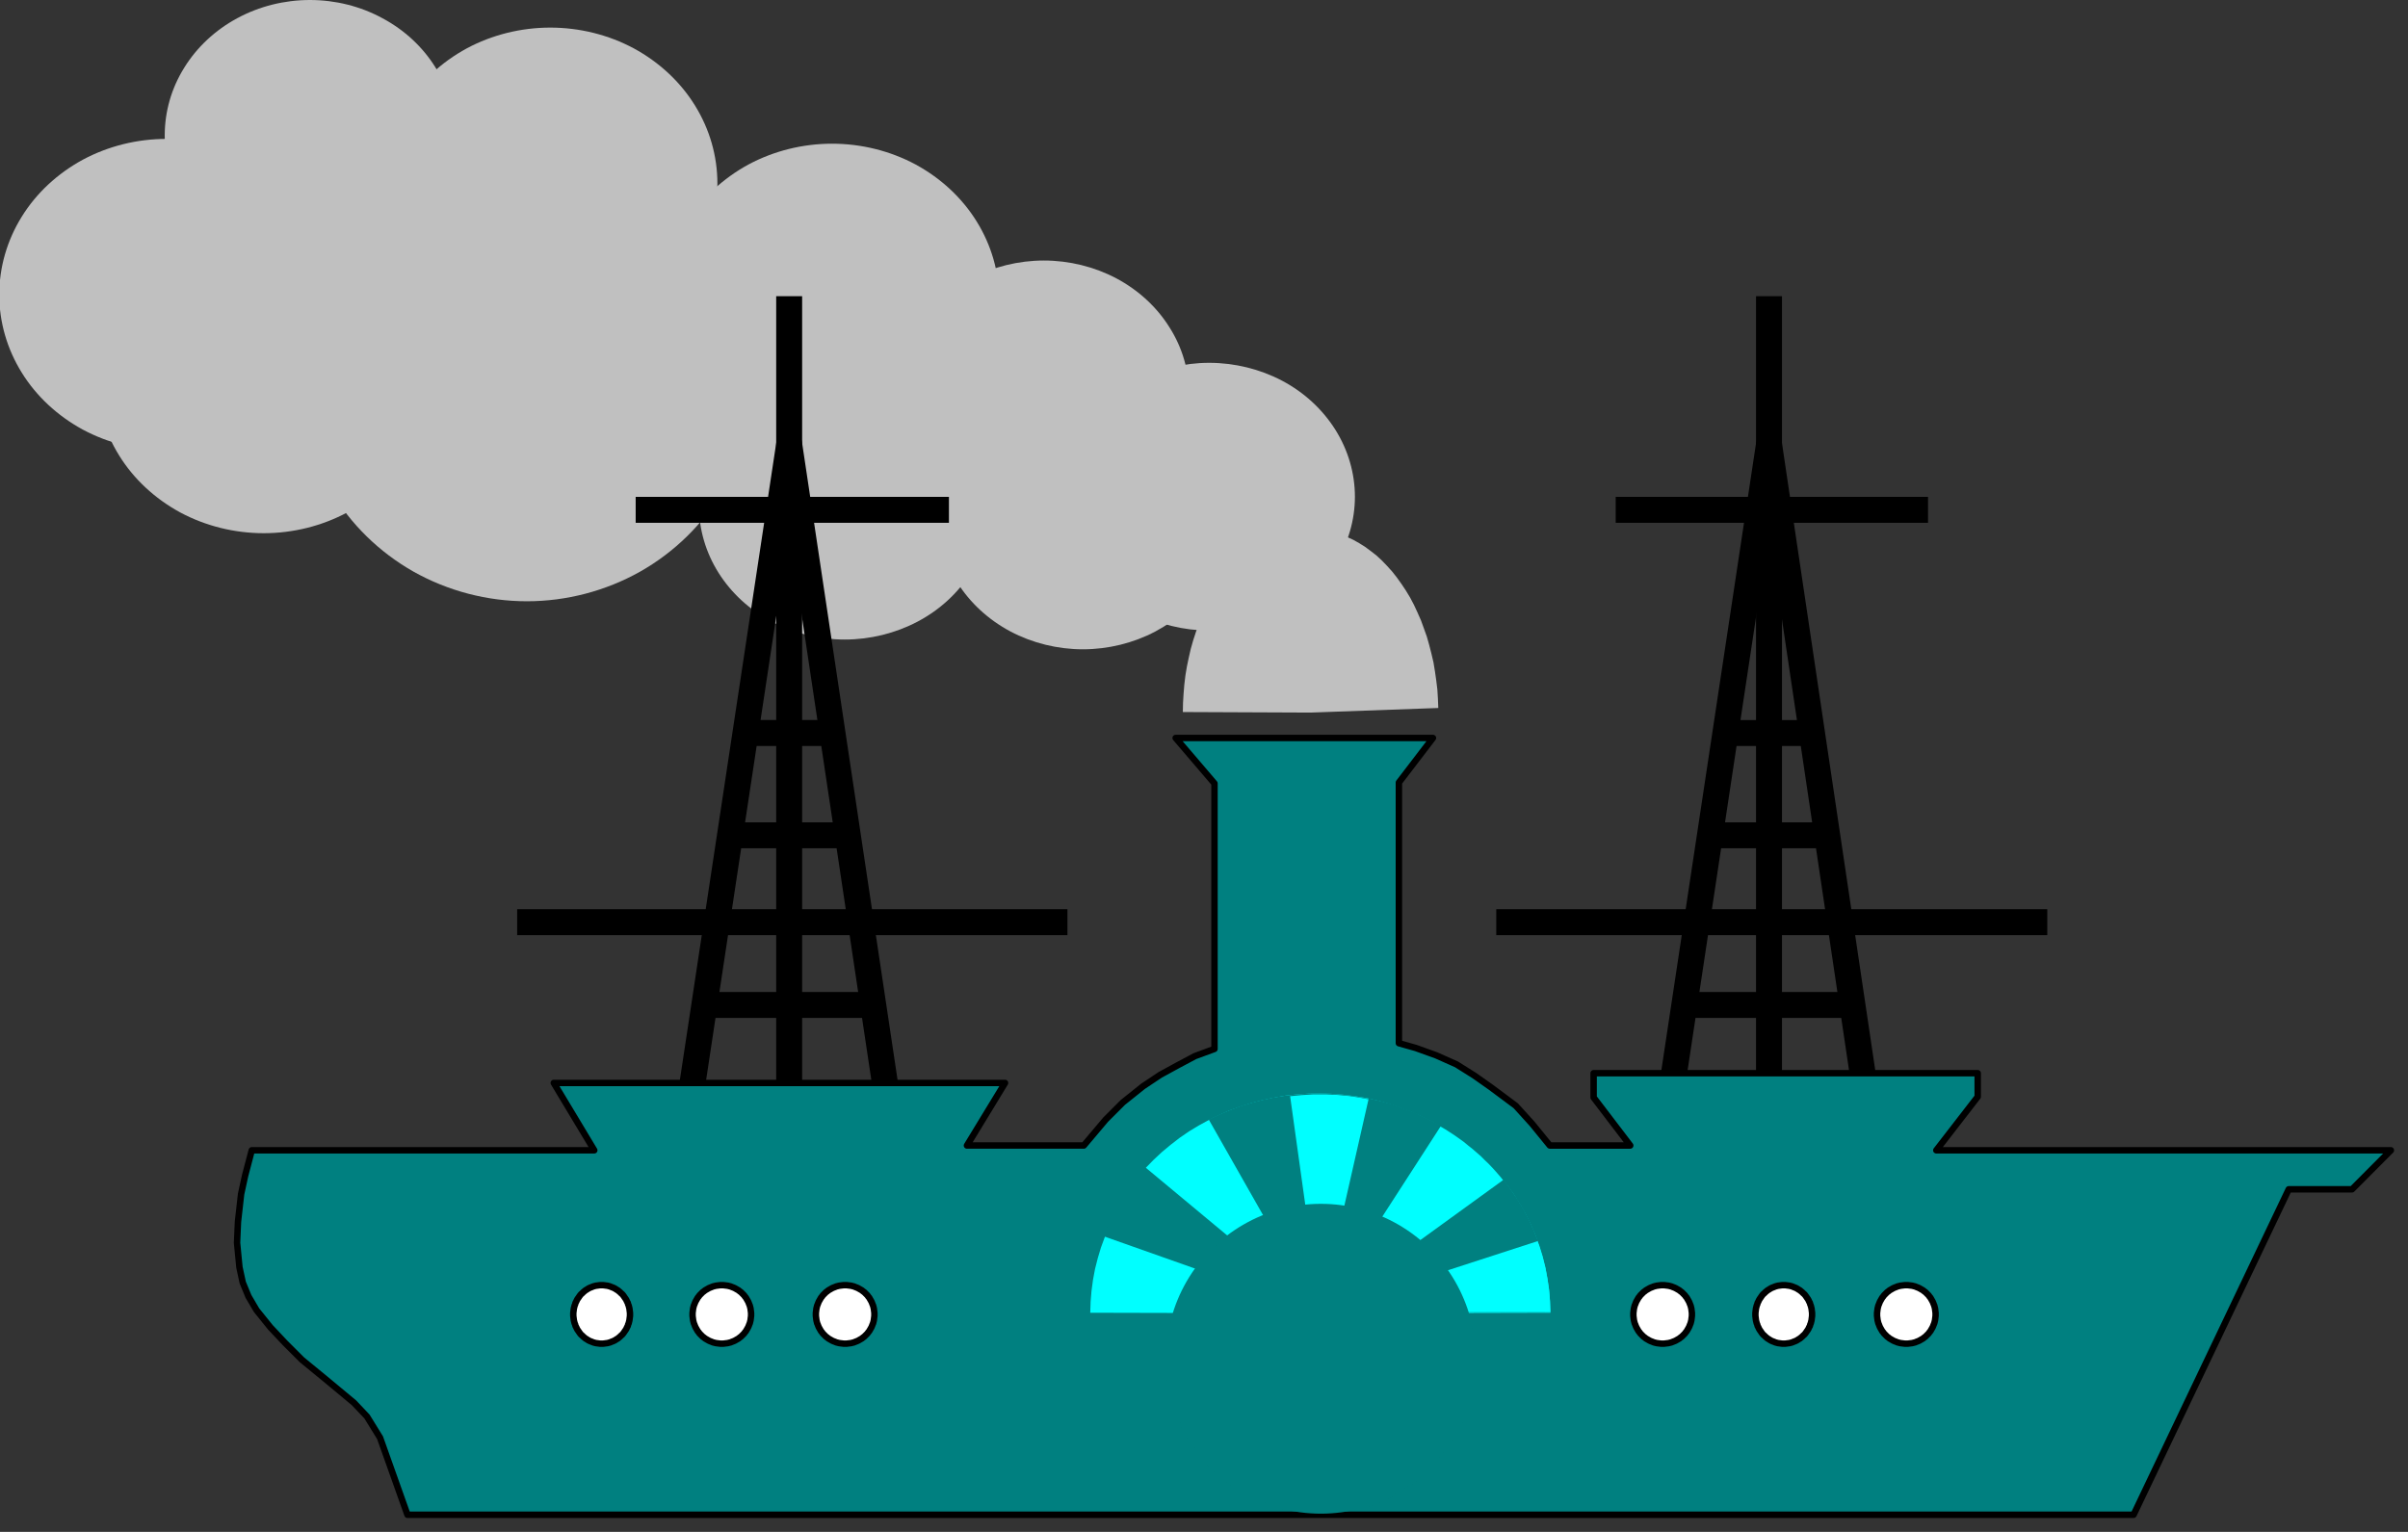 <?xml version="1.0" encoding="UTF-8" standalone="no"?>
<svg
   xmlns:ooo="http://xml.openoffice.org/svg/export"
   xmlns:dc="http://purl.org/dc/elements/1.1/"
   xmlns:cc="http://creativecommons.org/ns#"
   xmlns:rdf="http://www.w3.org/1999/02/22-rdf-syntax-ns#"
   xmlns:svg="http://www.w3.org/2000/svg"
   xmlns="http://www.w3.org/2000/svg"
   xmlns:sodipodi="http://sodipodi.sourceforge.net/DTD/sodipodi-0.dtd"
   xmlns:inkscape="http://www.inkscape.org/namespaces/inkscape"
   version="1.2"
   width="130.84mm"
   height="83.26mm"
   viewBox="0 0 13084 8326"
   preserveAspectRatio="xMidYMid"
   xml:space="preserve"
   id="svg273"
   sodipodi:docname="steambt.svg"
   style="fill-rule:evenodd;stroke-width:28.222;stroke-linejoin:round"
   inkscape:version="0.92.5 (2060ec1f9f, 2020-04-08)"><rect x="0" y="0" width="13084" height="8326" fill="#333333" stroke="none"/><sodipodi:namedview
   pagecolor="#ffffff"
   bordercolor="#666666"
   borderopacity="1"
   objecttolerance="10"
   gridtolerance="10"
   guidetolerance="10"
   inkscape:pageopacity="0"
   inkscape:pageshadow="2"
   inkscape:window-width="664"
   inkscape:window-height="487"
   id="namedview275"
   showgrid="false"
   inkscape:zoom="0.2102413"
   inkscape:cx="247.25669"
   inkscape:cy="157.34173"
   inkscape:window-x="0"
   inkscape:window-y="0"
   inkscape:window-maximized="0"
   inkscape:current-layer="svg273" />
 <defs
   class="ClipPathGroup"
   id="defs8">
  <clipPath
   id="presentation_clip_path"
   clipPathUnits="userSpaceOnUse">
   <rect
   x="0"
   y="0"
   width="21000"
   height="29700"
   id="rect2" />
  </clipPath>
  <clipPath
   id="presentation_clip_path_shrink"
   clipPathUnits="userSpaceOnUse">
   <rect
   x="21"
   y="29"
   width="20958"
   height="29641"
   id="rect5" />
  </clipPath>
 </defs>
 <defs
   class="TextShapeIndex"
   id="defs12">
  <g
   ooo:slide="id1"
   ooo:id-list="id3"
   id="g10" />
 </defs>
 <defs
   class="EmbeddedBulletChars"
   id="defs44">
  <g
   id="bullet-char-template-57356"
   transform="matrix(4.8828125e-4,0,0,-4.8828125e-4,0,0)">
   <path
   d="M 580,1141 1163,571 580,0 -4,571 Z"
   id="path14"
   inkscape:connector-curvature="0" />
  </g>
  <g
   id="bullet-char-template-57354"
   transform="matrix(4.8828125e-4,0,0,-4.8828125e-4,0,0)">
   <path
   d="M 8,1128 H 1137 V 0 H 8 Z"
   id="path17"
   inkscape:connector-curvature="0" />
  </g>
  <g
   id="bullet-char-template-10146"
   transform="matrix(4.8828125e-4,0,0,-4.8828125e-4,0,0)">
   <path
   d="M 174,0 602,739 174,1481 1456,739 Z M 1358,739 309,1346 659,739 Z"
   id="path20"
   inkscape:connector-curvature="0" />
  </g>
  <g
   id="bullet-char-template-10132"
   transform="matrix(4.8828125e-4,0,0,-4.8828125e-4,0,0)">
   <path
   d="M 2015,739 1276,0 H 717 l 543,543 H 174 v 393 h 1086 l -543,545 h 557 z"
   id="path23"
   inkscape:connector-curvature="0" />
  </g>
  <g
   id="bullet-char-template-10007"
   transform="matrix(4.8828125e-4,0,0,-4.8828125e-4,0,0)">
   <path
   d="m 0,-2 c -7,16 -16,29 -25,39 l 381,530 c -94,256 -141,385 -141,387 0,25 13,38 40,38 9,0 21,-2 34,-5 21,4 42,12 65,25 l 27,-13 111,-251 280,301 64,-25 24,25 c 21,-10 41,-24 62,-43 C 886,937 835,863 770,784 769,783 710,716 594,584 L 774,223 c 0,-27 -21,-55 -63,-84 l 16,-20 C 717,90 699,76 672,76 641,76 570,178 457,381 L 164,-76 c -22,-34 -53,-51 -92,-51 -42,0 -63,17 -64,51 -7,9 -10,24 -10,44 0,9 1,19 2,30 z"
   id="path26"
   inkscape:connector-curvature="0" />
  </g>
  <g
   id="bullet-char-template-10004"
   transform="matrix(4.8828125e-4,0,0,-4.8828125e-4,0,0)">
   <path
   d="M 285,-33 C 182,-33 111,30 74,156 52,228 41,333 41,471 c 0,78 14,145 41,201 34,71 87,106 158,106 53,0 88,-31 106,-94 l 23,-176 c 8,-64 28,-97 59,-98 l 735,706 c 11,11 33,17 66,17 42,0 63,-15 63,-46 V 965 c 0,-36 -10,-64 -30,-84 L 442,47 C 390,-6 338,-33 285,-33 Z"
   id="path29"
   inkscape:connector-curvature="0" />
  </g>
  <g
   id="bullet-char-template-9679"
   transform="matrix(4.8828125e-4,0,0,-4.8828125e-4,0,0)">
   <path
   d="M 813,0 C 632,0 489,54 383,161 276,268 223,411 223,592 c 0,181 53,324 160,431 106,107 249,161 430,161 179,0 323,-54 432,-161 108,-107 162,-251 162,-431 0,-180 -54,-324 -162,-431 C 1136,54 992,0 813,0 Z"
   id="path32"
   inkscape:connector-curvature="0" />
  </g>
  <g
   id="bullet-char-template-8226"
   transform="matrix(4.8828125e-4,0,0,-4.8828125e-4,0,0)">
   <path
   d="m 346,457 c -73,0 -137,26 -191,78 -54,51 -81,114 -81,188 0,73 27,136 81,188 54,52 118,78 191,78 73,0 134,-26 185,-79 51,-51 77,-114 77,-187 0,-75 -25,-137 -76,-188 -50,-52 -112,-78 -186,-78 z"
   id="path35"
   inkscape:connector-curvature="0" />
  </g>
  <g
   id="bullet-char-template-8211"
   transform="matrix(4.8828125e-4,0,0,-4.8828125e-4,0,0)">
   <path
   d="M -4,459 H 1135 V 606 H -4 Z"
   id="path38"
   inkscape:connector-curvature="0" />
  </g>
  <g
   id="bullet-char-template-61548"
   transform="matrix(4.8828125e-4,0,0,-4.8828125e-4,0,0)">
   <path
   d="m 173,740 c 0,163 58,303 173,419 116,115 255,173 419,173 163,0 302,-58 418,-173 116,-116 174,-256 174,-419 0,-163 -58,-303 -174,-418 C 1067,206 928,148 765,148 601,148 462,206 346,322 231,437 173,577 173,740 Z"
   id="path41"
   inkscape:connector-curvature="0" />
  </g>
 </defs>
 <g
   id="g49"
   transform="translate(-3958,-10687)">
  <g
   id="id2"
   class="Master_Slide">
   <g
   id="bg-id2"
   class="Background" />
   <g
   id="bo-id2"
   class="BackgroundObjects" />
  </g>
 </g>
 <g
   class="SlideGroup"
   id="g271"
   transform="translate(-3958,-10687)">
  <g
   id="g269">
   <g
   id="container-id1">
    <g
   id="id1"
   class="Slide"
   clip-path="url(#presentation_clip_path)">
     <g
   class="Page"
   id="g265">
      <g
   class="Graphic"
   id="g263">
       <g
   id="id3">
        <rect
   class="BoundingBox"
   x="3958"
   y="10687"
   width="13084"
   height="8326"
   id="rect51"
   style="fill:none;stroke:none" />
        <defs
   id="defs56">
         <clipPath
   id="clip_path_1"
   clipPathUnits="userSpaceOnUse">
          <path
   d="m 3958,10687 h 13083 v 8325 H 3958 Z"
   id="path53"
   inkscape:connector-curvature="0" />
         </clipPath>
        </defs>
        <g
   clip-path="url(#clip_path_1)"
   id="g80">
         <path
   d="m 6431,11424 c 0,129 -36,256 -106,368 -69,112 -169,205 -288,269 -120,65 -257,99 -395,99 -138,0 -275,-34 -394,-99 -120,-64 -220,-157 -289,-269 -70,-112 -106,-239 -106,-368 0,-130 36,-257 106,-369 69,-112 169,-205 288,-269 120,-65 257,-99 395,-99 138,0 275,34 394,99 120,64 220,157 289,269 70,112 106,239 106,369 z"
   id="path58"
   inkscape:connector-curvature="0"
   style="fill:#c0c0c0;stroke:none" />
         <path
   d="m 5770,12289 c 0,148 -42,294 -122,423 -79,128 -194,235 -332,310 -138,74 -295,113 -454,113 -159,0 -316,-39 -454,-113 -138,-75 -253,-182 -332,-310 -80,-129 -122,-275 -122,-423 0,-149 42,-295 122,-424 79,-128 194,-235 332,-310 138,-74 295,-113 454,-113 159,0 316,39 454,113 138,75 253,182 332,310 80,129 122,275 122,424 z"
   id="path60"
   inkscape:connector-curvature="0"
   style="fill:#c0c0c0;stroke:none" />
         <path
   d="m 6299,12739 c 0,148 -42,294 -122,423 -79,128 -194,235 -332,310 -138,74 -295,113 -454,113 -159,0 -316,-39 -454,-113 -138,-75 -253,-182 -332,-310 -80,-129 -122,-275 -122,-423 0,-149 42,-295 122,-424 79,-128 194,-235 332,-310 138,-74 295,-113 454,-113 159,0 316,39 454,113 138,75 253,182 332,310 80,129 122,275 122,424 z"
   id="path62"
   inkscape:connector-curvature="0"
   style="fill:#c0c0c0;stroke:none" />
         <path
   d="m 7856,11684 c 0,148 -42,294 -122,423 -79,128 -194,235 -332,310 -138,74 -295,113 -454,113 -159,0 -316,-39 -454,-113 -138,-75 -253,-182 -332,-310 -80,-129 -122,-275 -122,-423 0,-149 42,-295 122,-424 79,-128 194,-235 332,-310 138,-74 295,-113 454,-113 159,0 316,39 454,113 138,75 253,182 332,310 80,129 122,275 122,424 z"
   id="path64"
   inkscape:connector-curvature="0"
   style="fill:#c0c0c0;stroke:none" />
         <path
   d="m 9387,12315 c 0,148 -42,294 -122,423 -79,128 -194,235 -332,310 -138,74 -295,113 -454,113 -159,0 -316,-39 -454,-113 -138,-75 -253,-182 -332,-310 -80,-129 -122,-275 -122,-423 0,-149 42,-295 122,-424 79,-128 194,-235 332,-310 138,-74 295,-113 454,-113 159,0 316,39 454,113 138,75 253,182 332,310 80,129 122,275 122,424 z"
   id="path66"
   inkscape:connector-curvature="0"
   style="fill:#c0c0c0;stroke:none" />
         <path
   d="m 10419,12831 c 0,127 -36,253 -106,363 -69,111 -169,203 -288,267 -120,63 -257,97 -395,97 -138,0 -275,-34 -394,-97 -120,-64 -220,-156 -289,-267 -70,-110 -106,-236 -106,-363 0,-128 36,-254 106,-364 69,-111 169,-203 288,-267 120,-63 257,-97 395,-97 138,0 275,34 394,97 120,64 220,156 289,267 70,110 106,236 106,364 z"
   id="path68"
   inkscape:connector-curvature="0"
   style="fill:#c0c0c0;stroke:none" />
         <path
   d="m 8051,12751 c 0,211 -57,419 -165,602 -108,183 -263,335 -450,441 -187,105 -400,161 -615,161 -216,0 -429,-56 -616,-161 -187,-106 -342,-258 -450,-441 -108,-183 -165,-391 -165,-602 0,-211 57,-419 165,-602 108,-183 263,-335 450,-441 187,-105 400,-161 615,-161 216,0 429,56 616,161 187,106 342,258 450,441 108,183 165,391 165,602 z"
   id="path70"
   inkscape:connector-curvature="0"
   style="fill:#c0c0c0;stroke:none" />
         <path
   d="m 9339,13438 c 0,127 -37,252 -106,362 -70,111 -169,202 -290,266 -120,63 -257,97 -395,97 -139,0 -276,-34 -396,-97 -121,-64 -220,-155 -290,-266 -69,-110 -106,-235 -106,-362 0,-128 37,-253 106,-363 70,-111 169,-202 290,-266 120,-63 257,-97 395,-97 139,0 276,34 396,97 121,64 220,155 290,266 69,110 106,235 106,363 z"
   id="path72"
   inkscape:connector-curvature="0"
   style="fill:#c0c0c0;stroke:none" />
         <path
   d="m 11320,13387 c 0,127 -37,253 -106,363 -70,111 -169,203 -290,267 -120,63 -257,97 -396,97 -138,0 -275,-34 -395,-97 -121,-64 -220,-156 -290,-267 -69,-110 -106,-236 -106,-363 0,-128 37,-254 106,-364 70,-111 169,-203 290,-267 120,-63 257,-97 395,-97 139,0 276,34 396,97 121,64 220,156 290,267 69,110 106,236 106,364 z"
   id="path74"
   inkscape:connector-curvature="0"
   style="fill:#c0c0c0;stroke:none" />
         <path
   d="m 10631,13489 c 0,127 -36,253 -106,363 -69,111 -169,203 -289,267 -119,63 -256,97 -394,97 -138,0 -275,-34 -394,-97 -120,-64 -220,-156 -289,-267 -70,-110 -106,-236 -106,-363 0,-128 36,-254 106,-364 69,-111 169,-203 288,-267 120,-63 257,-97 395,-97 138,0 275,34 394,97 120,64 220,156 289,267 70,110 106,236 106,364 z"
   id="path76"
   inkscape:connector-curvature="0"
   style="fill:#c0c0c0;stroke:none" />
         <path
   d="m 11079,14560 694,-25 -2,-50 -3,-50 -6,-49 -7,-49 -8,-49 -11,-47 -12,-47 -13,-46 -16,-45 -16,-44 -19,-43 -19,-41 -21,-40 -23,-38 -24,-36 -25,-35 -26,-33 -28,-31 -28,-29 -29,-27 -31,-24 -31,-23 -32,-20 -32,-18 -33,-15 -34,-13 -34,-11 -34,-8 -35,-6 -35,-3 -35,-1 -35,2 -34,4 -35,7 -34,9 -34,12 -33,14 -33,17 -32,19 -32,21 -31,23 -30,26 -29,28 -28,30 -27,31 -25,34 -25,36 -23,37 -22,39 -21,40 -19,42 -17,43 -16,44 -15,46 -13,46 -11,48 -10,48 -8,48 -6,50 -4,49 -3,50 -1,50 z"
   id="path78"
   inkscape:connector-curvature="0"
   style="fill:#c0c0c0;stroke:none" />
        </g>
        <defs
   id="defs85">
         <clipPath
   id="clip_path_2"
   clipPathUnits="userSpaceOnUse">
          <path
   d="m 10747,12297 h 5681 v 4522 h -5681 z"
   id="path82"
   inkscape:connector-curvature="0" />
         </clipPath>
        </defs>
        <g
   clip-path="url(#clip_path_2)"
   id="g89">
         <path
   d="M 13570,7810 V 21272"
   id="path87"
   inkscape:connector-curvature="0"
   style="fill:none;stroke:#000000;stroke-width:141;stroke-linecap:round;stroke-linejoin:miter" />
        </g>
        <g
   clip-path="url(#clip_path_1)"
   id="g93">
         <path
   d="m 13028,16692 542,-3591 538,3618"
   id="path91"
   inkscape:connector-curvature="0"
   style="fill:none;stroke:#000000;stroke-width:141;stroke-linecap:round;stroke-linejoin:round" />
        </g>
        <defs
   id="defs98">
         <clipPath
   id="clip_path_3"
   clipPathUnits="userSpaceOnUse">
          <path
   d="m 12737,10687 h 1697 v 5629 h -1697 z"
   id="path95"
   inkscape:connector-curvature="0" />
         </clipPath>
        </defs>
        <g
   clip-path="url(#clip_path_3)"
   id="g102">
         <path
   d="m 11073,13458 h 4990"
   id="path100"
   inkscape:connector-curvature="0"
   style="fill:none;stroke:#000000;stroke-width:141;stroke-linecap:round;stroke-linejoin:miter" />
        </g>
        <g
   clip-path="url(#clip_path_1)"
   id="g104" />
        <defs
   id="defs109">
         <clipPath
   id="clip_path_4"
   clipPathUnits="userSpaceOnUse">
          <path
   d="m 12088,12875 h 2994 v 5682 h -2994 z"
   id="path106"
   inkscape:connector-curvature="0" />
         </clipPath>
        </defs>
        <g
   clip-path="url(#clip_path_4)"
   id="g113">
         <path
   d="m 9128,15699 h 8880"
   id="path111"
   inkscape:connector-curvature="0"
   style="fill:none;stroke:#000000;stroke-width:141;stroke-linecap:round;stroke-linejoin:miter" />
        </g>
        <g
   clip-path="url(#clip_path_1)"
   id="g115" />
        <defs
   id="defs120">
         <clipPath
   id="clip_path_5"
   clipPathUnits="userSpaceOnUse">
          <path
   d="m 13345,11847 h 480 v 5682 h -480 z"
   id="path117"
   inkscape:connector-curvature="0" />
         </clipPath>
        </defs>
        <g
   clip-path="url(#clip_path_5)"
   id="g124">
         <path
   d="m 12900,14671 h 1336"
   id="path122"
   inkscape:connector-curvature="0"
   style="fill:none;stroke:#000000;stroke-width:141;stroke-linecap:round;stroke-linejoin:miter" />
        </g>
        <g
   clip-path="url(#clip_path_1)"
   id="g126" />
        <defs
   id="defs131">
         <clipPath
   id="clip_path_6"
   clipPathUnits="userSpaceOnUse">
          <path
   d="m 13253,12403 h 665 v 5682 h -665 z"
   id="path128"
   inkscape:connector-curvature="0" />
         </clipPath>
        </defs>
        <g
   clip-path="url(#clip_path_6)"
   id="g135">
         <path
   d="m 12622,15227 h 1892"
   id="path133"
   inkscape:connector-curvature="0"
   style="fill:none;stroke:#000000;stroke-width:141;stroke-linecap:round;stroke-linejoin:miter" />
        </g>
        <g
   clip-path="url(#clip_path_1)"
   id="g137" />
        <defs
   id="defs142">
         <clipPath
   id="clip_path_7"
   clipPathUnits="userSpaceOnUse">
          <path
   d="m 13160,13326 h 850 v 5682 h -850 z"
   id="path139"
   inkscape:connector-curvature="0" />
         </clipPath>
        </defs>
        <g
   clip-path="url(#clip_path_7)"
   id="g146">
         <path
   d="m 12344,16149 h 2448"
   id="path144"
   inkscape:connector-curvature="0"
   style="fill:none;stroke:#000000;stroke-width:141;stroke-linecap:round;stroke-linejoin:miter" />
        </g>
        <g
   clip-path="url(#clip_path_1)"
   id="g148" />
        <defs
   id="defs153">
         <clipPath
   id="clip_path_8"
   clipPathUnits="userSpaceOnUse">
          <path
   d="m 5423,12297 h 5681 v 4522 H 5423 Z"
   id="path150"
   inkscape:connector-curvature="0" />
         </clipPath>
        </defs>
        <g
   clip-path="url(#clip_path_8)"
   id="g157">
         <path
   d="M 8246,7810 V 21272"
   id="path155"
   inkscape:connector-curvature="0"
   style="fill:none;stroke:#000000;stroke-width:141;stroke-linecap:round;stroke-linejoin:miter" />
        </g>
        <g
   clip-path="url(#clip_path_1)"
   id="g161">
         <path
   d="m 7703,16692 543,-3591 542,3618"
   id="path159"
   inkscape:connector-curvature="0"
   style="fill:none;stroke:#000000;stroke-width:141;stroke-linecap:round;stroke-linejoin:round" />
        </g>
        <defs
   id="defs166">
         <clipPath
   id="clip_path_9"
   clipPathUnits="userSpaceOnUse">
          <path
   d="m 7412,10687 h 1702 v 5629 H 7412 Z"
   id="path163"
   inkscape:connector-curvature="0" />
         </clipPath>
        </defs>
        <g
   clip-path="url(#clip_path_9)"
   id="g170">
         <path
   d="m 5745,13458 h 5002"
   id="path168"
   inkscape:connector-curvature="0"
   style="fill:none;stroke:#000000;stroke-width:141;stroke-linecap:round;stroke-linejoin:miter" />
        </g>
        <g
   clip-path="url(#clip_path_1)"
   id="g172" />
        <defs
   id="defs177">
         <clipPath
   id="clip_path_10"
   clipPathUnits="userSpaceOnUse">
          <path
   d="m 6768,12875 h 2990 v 5682 H 6768 Z"
   id="path174"
   inkscape:connector-curvature="0" />
         </clipPath>
        </defs>
        <g
   clip-path="url(#clip_path_10)"
   id="g181">
         <path
   d="m 3812,15699 h 8867"
   id="path179"
   inkscape:connector-curvature="0"
   style="fill:none;stroke:#000000;stroke-width:141;stroke-linecap:round;stroke-linejoin:miter" />
        </g>
        <g
   clip-path="url(#clip_path_1)"
   id="g183" />
        <defs
   id="defs188">
         <clipPath
   id="clip_path_11"
   clipPathUnits="userSpaceOnUse">
          <path
   d="m 8021,11847 h 484 v 5682 h -484 z"
   id="path185"
   inkscape:connector-curvature="0" />
         </clipPath>
        </defs>
        <g
   clip-path="url(#clip_path_11)"
   id="g192">
         <path
   d="M 7571,14671 H 8921"
   id="path190"
   inkscape:connector-curvature="0"
   style="fill:none;stroke:#000000;stroke-width:141;stroke-linecap:round;stroke-linejoin:miter" />
        </g>
        <g
   clip-path="url(#clip_path_1)"
   id="g194" />
        <defs
   id="defs199">
         <clipPath
   id="clip_path_12"
   clipPathUnits="userSpaceOnUse">
          <path
   d="m 7928,12403 h 670 v 5682 h -670 z"
   id="path196"
   inkscape:connector-curvature="0" />
         </clipPath>
        </defs>
        <g
   clip-path="url(#clip_path_12)"
   id="g203">
         <path
   d="M 7293,15227 H 9199"
   id="path201"
   inkscape:connector-curvature="0"
   style="fill:none;stroke:#000000;stroke-width:141;stroke-linecap:round;stroke-linejoin:miter" />
        </g>
        <g
   clip-path="url(#clip_path_1)"
   id="g205" />
        <defs
   id="defs210">
         <clipPath
   id="clip_path_13"
   clipPathUnits="userSpaceOnUse">
          <path
   d="m 7836,13326 h 855 v 5682 h -855 z"
   id="path207"
   inkscape:connector-curvature="0" />
         </clipPath>
        </defs>
        <g
   clip-path="url(#clip_path_13)"
   id="g214">
         <path
   d="M 7015,16149 H 9477"
   id="path212"
   inkscape:connector-curvature="0"
   style="fill:none;stroke:#000000;stroke-width:141;stroke-linecap:round;stroke-linejoin:miter" />
        </g>
        <g
   clip-path="url(#clip_path_1)"
   id="g260">
         <path
   d="m 5326,16939 -36,137 -22,101 -17,151 -5,114 13,133 18,83 31,75 44,75 75,93 79,84 93,93 128,105 154,128 71,75 71,115 149,419 h 9379 l 843,-1769 h 344 l 211,-212 h -2470 l 225,-291 v -128 h -2087 v 132 l 199,261 h -437 l -97,-119 -88,-97 -137,-102 -88,-62 -97,-61 -110,-49 -111,-40 -92,-26 v -1417 l 185,-242 h -1398 l 211,247 v 1443 l -106,39 -92,49 -97,53 -93,62 -110,88 -93,93 -119,141 h -635 l 207,-340 H 6967 l 220,366 z"
   id="path216"
   inkscape:connector-curvature="0"
   style="fill:#008080;stroke:none" />
         <path
   d="m 5326,16939 -36,137 -22,101 -17,151 -5,114 13,133 18,83 31,75 44,75 75,93 79,84 93,93 128,105 154,128 71,75 71,115 149,419 h 9379 l 843,-1769 h 344 l 211,-212 h -2470 l 225,-291 v -128 h -2087 v 132 l 199,261 h -437 l -97,-119 -88,-97 -137,-102 -88,-62 -97,-61 -110,-49 -111,-40 -92,-26 v -1417 l 185,-242 h -1398 l 211,247 v 1443 l -106,39 -92,49 -97,53 -93,62 -110,88 -93,93 -119,141 h -635 l 207,-340 H 6967 l 220,366 z"
   id="path218"
   inkscape:connector-curvature="0"
   style="fill:none;stroke:#000000;stroke-width:35;stroke-linecap:round;stroke-linejoin:round" />
         <path
   d="m 8713,17835 c 0,27 -7,55 -21,79 -14,24 -34,44 -58,58 -24,14 -52,21 -79,21 -28,0 -56,-7 -80,-21 -24,-14 -44,-34 -58,-58 -14,-24 -21,-52 -21,-79 0,-28 7,-56 21,-80 14,-24 34,-44 58,-58 24,-14 52,-21 80,-21 27,0 55,7 79,21 24,14 44,34 58,58 14,24 21,52 21,80 z"
   id="path220"
   inkscape:connector-curvature="0"
   style="fill:#ffffff;stroke:none" />
         <path
   d="m 8709,17831 v -8 l -1,-8 -1,-8 -1,-8 -2,-8 -2,-8 -3,-7 -3,-8 -3,-7 -4,-7 -4,-7 -4,-7 -5,-6 -5,-7 -6,-6 -5,-5 -6,-6 -7,-5 -6,-5 -7,-4 -7,-4 -7,-4 -7,-3 -8,-3 -7,-3 -8,-2 -8,-2 -8,-1 -8,-1 -8,-1 h -8 v 0 h -8 l -8,1 -8,1 -8,1 -8,2 -8,2 -7,3 -8,3 -7,3 -7,4 -7,4 -7,4 -6,5 -7,5 -6,6 -5,5 -6,6 -5,7 -5,6 -4,7 -4,7 -4,7 -3,7 -3,8 -3,7 -2,8 -2,8 -1,8 -1,8 -1,8 v 8 0 8 l 1,8 1,8 1,8 2,8 2,8 3,7 3,8 3,7 4,7 4,7 4,7 5,6 5,7 6,6 5,5 6,6 7,5 6,5 7,4 7,4 7,4 7,3 8,3 7,3 8,2 8,2 8,1 8,1 8,1 h 8 v 0 h 8 l 8,-1 8,-1 8,-1 8,-2 8,-2 7,-3 8,-3 7,-3 7,-4 7,-4 7,-4 6,-5 7,-5 6,-6 5,-5 6,-6 5,-7 5,-6 4,-7 4,-7 4,-7 3,-7 3,-8 3,-7 2,-8 2,-8 1,-8 1,-8 1,-8 z"
   id="path222"
   inkscape:connector-curvature="0"
   style="fill:none;stroke:#000000;stroke-width:35;stroke-linecap:round;stroke-linejoin:round" />
         <path
   d="m 8042,17835 c 0,27 -7,55 -21,79 -14,24 -34,44 -58,58 -24,14 -52,21 -80,21 -27,0 -55,-7 -79,-21 -24,-14 -44,-34 -58,-58 -14,-24 -21,-52 -21,-79 0,-28 7,-56 21,-80 14,-24 34,-44 58,-58 24,-14 52,-21 79,-21 28,0 56,7 80,21 24,14 44,34 58,58 14,24 21,52 21,80 z"
   id="path224"
   inkscape:connector-curvature="0"
   style="fill:#ffffff;stroke:none" />
         <path
   d="m 8039,17831 v -8 l -1,-8 -1,-8 -1,-8 -2,-8 -2,-8 -3,-7 -3,-8 -3,-7 -4,-7 -4,-7 -4,-7 -5,-6 -5,-7 -6,-6 -5,-5 -6,-6 -7,-5 -6,-5 -7,-4 -7,-4 -7,-4 -7,-3 -8,-3 -7,-3 -8,-2 -8,-2 -8,-1 -8,-1 -8,-1 h -8 v 0 h -8 l -8,1 -8,1 -8,1 -8,2 -8,2 -7,3 -8,3 -7,3 -7,4 -7,4 -7,4 -6,5 -7,5 -6,6 -5,5 -6,6 -5,7 -5,6 -4,7 -4,7 -4,7 -3,7 -3,8 -3,7 -2,8 -2,8 -1,8 -1,8 -1,8 v 8 0 8 l 1,8 1,8 1,8 2,8 2,8 3,7 3,8 3,7 4,7 4,7 4,7 5,6 5,7 6,6 5,5 6,6 7,5 6,5 7,4 7,4 7,4 7,3 8,3 7,3 8,2 8,2 8,1 8,1 8,1 h 8 v 0 h 8 l 8,-1 8,-1 8,-1 8,-2 8,-2 7,-3 8,-3 7,-3 7,-4 7,-4 7,-4 6,-5 7,-5 6,-6 5,-5 6,-6 5,-7 5,-6 4,-7 4,-7 4,-7 3,-7 3,-8 3,-7 2,-8 2,-8 1,-8 1,-8 1,-8 z"
   id="path226"
   inkscape:connector-curvature="0"
   style="fill:none;stroke:#000000;stroke-width:35;stroke-linecap:round;stroke-linejoin:round" />
         <path
   d="m 7384,17835 c 0,27 -7,55 -21,79 -14,24 -33,44 -57,58 -24,14 -51,21 -78,21 -27,0 -54,-7 -78,-21 -24,-14 -43,-34 -57,-58 -14,-24 -21,-52 -21,-79 0,-28 7,-56 21,-80 14,-24 33,-44 57,-58 24,-14 51,-21 78,-21 27,0 54,7 78,21 24,14 43,34 57,58 14,24 21,52 21,80 z"
   id="path228"
   inkscape:connector-curvature="0"
   style="fill:#ffffff;stroke:none" />
         <path
   d="m 7381,17831 v -8 l -1,-8 -1,-8 -1,-8 -2,-8 -2,-8 -3,-7 -2,-8 -4,-7 -3,-7 -4,-7 -5,-7 -4,-6 -5,-7 -5,-6 -6,-5 -6,-6 -6,-5 -6,-5 -7,-4 -6,-4 -7,-4 -7,-3 -8,-3 -7,-3 -7,-2 -8,-2 -8,-1 -7,-1 -8,-1 h -8 v 0 h -8 l -8,1 -7,1 -8,1 -8,2 -7,2 -7,3 -8,3 -7,3 -7,4 -6,4 -7,4 -6,5 -6,5 -6,6 -6,5 -5,6 -5,7 -4,6 -5,7 -4,7 -3,7 -4,7 -2,8 -3,7 -2,8 -2,8 -1,8 -1,8 -1,8 v 8 0 8 l 1,8 1,8 1,8 2,8 2,8 3,7 2,8 4,7 3,7 4,7 5,7 4,6 5,7 5,6 6,5 6,6 6,5 6,5 7,4 6,4 7,4 7,3 8,3 7,3 7,2 8,2 8,1 7,1 8,1 h 8 v 0 h 8 l 8,-1 7,-1 8,-1 8,-2 7,-2 7,-3 8,-3 7,-3 7,-4 6,-4 7,-4 6,-5 6,-5 6,-6 6,-5 5,-6 5,-7 4,-6 5,-7 4,-7 3,-7 4,-7 2,-8 3,-7 2,-8 2,-8 1,-8 1,-8 1,-8 z"
   id="path230"
   inkscape:connector-curvature="0"
   style="fill:none;stroke:#000000;stroke-width:35;stroke-linecap:round;stroke-linejoin:round" />
         <path
   d="m 14478,17835 c 0,27 -7,55 -21,79 -14,24 -34,44 -58,58 -24,14 -52,21 -80,21 -27,0 -55,-7 -79,-21 -24,-14 -44,-34 -58,-58 -14,-24 -21,-52 -21,-79 0,-28 7,-56 21,-80 14,-24 34,-44 58,-58 24,-14 52,-21 79,-21 28,0 56,7 80,21 24,14 44,34 58,58 14,24 21,52 21,80 z"
   id="path232"
   inkscape:connector-curvature="0"
   style="fill:#ffffff;stroke:none" />
         <path
   d="m 14475,17831 v -8 l -1,-8 -1,-8 -1,-8 -2,-8 -2,-8 -3,-7 -3,-8 -3,-7 -4,-7 -4,-7 -4,-7 -5,-6 -5,-7 -6,-6 -5,-5 -6,-6 -7,-5 -6,-5 -7,-4 -7,-4 -7,-4 -7,-3 -8,-3 -7,-3 -8,-2 -8,-2 -8,-1 -8,-1 -8,-1 h -8 v 0 h -8 l -8,1 -8,1 -8,1 -8,2 -8,2 -7,3 -8,3 -7,3 -7,4 -7,4 -7,4 -6,5 -7,5 -6,6 -5,5 -6,6 -5,7 -5,6 -4,7 -4,7 -4,7 -3,7 -3,8 -3,7 -2,8 -2,8 -1,8 -1,8 -1,8 v 8 0 8 l 1,8 1,8 1,8 2,8 2,8 3,7 3,8 3,7 4,7 4,7 4,7 5,6 5,7 6,6 5,5 6,6 7,5 6,5 7,4 7,4 7,4 7,3 8,3 7,3 8,2 8,2 8,1 8,1 8,1 h 8 v 0 h 8 l 8,-1 8,-1 8,-1 8,-2 8,-2 7,-3 8,-3 7,-3 7,-4 7,-4 7,-4 6,-5 7,-5 6,-6 5,-5 6,-6 5,-7 5,-6 4,-7 4,-7 4,-7 3,-7 3,-8 3,-7 2,-8 2,-8 1,-8 1,-8 1,-8 z"
   id="path234"
   inkscape:connector-curvature="0"
   style="fill:none;stroke:#000000;stroke-width:35;stroke-linecap:round;stroke-linejoin:round" />
         <path
   d="m 13807,17835 c 0,27 -7,55 -21,79 -14,24 -33,44 -57,58 -24,14 -51,21 -78,21 -27,0 -54,-7 -78,-21 -24,-14 -43,-34 -57,-58 -14,-24 -21,-52 -21,-79 0,-28 7,-56 21,-80 14,-24 33,-44 57,-58 24,-14 51,-21 78,-21 27,0 54,7 78,21 24,14 43,34 57,58 14,24 21,52 21,80 z"
   id="path236"
   inkscape:connector-curvature="0"
   style="fill:#ffffff;stroke:none" />
         <path
   d="m 13804,17831 v -8 l -1,-8 -1,-8 -1,-8 -2,-8 -2,-8 -3,-7 -2,-8 -4,-7 -3,-7 -4,-7 -5,-7 -4,-6 -5,-7 -5,-6 -6,-5 -6,-6 -6,-5 -6,-5 -7,-4 -6,-4 -7,-4 -7,-3 -8,-3 -7,-3 -7,-2 -8,-2 -8,-1 -7,-1 -8,-1 h -8 v 0 h -8 l -8,1 -7,1 -8,1 -8,2 -7,2 -7,3 -8,3 -7,3 -7,4 -6,4 -7,4 -6,5 -6,5 -6,6 -6,5 -5,6 -5,7 -4,6 -5,7 -4,7 -3,7 -4,7 -2,8 -3,7 -2,8 -2,8 -1,8 -1,8 -1,8 v 8 0 8 l 1,8 1,8 1,8 2,8 2,8 3,7 2,8 4,7 3,7 4,7 5,7 4,6 5,7 5,6 6,5 6,6 6,5 6,5 7,4 6,4 7,4 7,3 8,3 7,3 7,2 8,2 8,1 7,1 8,1 h 8 v 0 h 8 l 8,-1 7,-1 8,-1 8,-2 7,-2 7,-3 8,-3 7,-3 7,-4 6,-4 7,-4 6,-5 6,-5 6,-6 6,-5 5,-6 5,-7 4,-6 5,-7 4,-7 3,-7 4,-7 2,-8 3,-7 2,-8 2,-8 1,-8 1,-8 1,-8 z"
   id="path238"
   inkscape:connector-curvature="0"
   style="fill:none;stroke:#000000;stroke-width:35;stroke-linecap:round;stroke-linejoin:round" />
         <path
   d="m 13155,17835 c 0,27 -7,55 -21,79 -14,24 -34,44 -58,58 -24,14 -52,21 -80,21 -27,0 -55,-7 -79,-21 -24,-14 -44,-34 -58,-58 -14,-24 -21,-52 -21,-79 0,-28 7,-56 21,-80 14,-24 34,-44 58,-58 24,-14 52,-21 79,-21 28,0 56,7 80,21 24,14 44,34 58,58 14,24 21,52 21,80 z"
   id="path240"
   inkscape:connector-curvature="0"
   style="fill:#ffffff;stroke:none" />
         <path
   d="m 13151,17831 v -8 l -1,-8 -1,-8 -1,-8 -2,-8 -2,-8 -3,-7 -3,-8 -3,-7 -4,-7 -4,-7 -4,-7 -5,-6 -5,-7 -6,-6 -5,-5 -6,-6 -7,-5 -6,-5 -7,-4 -7,-4 -7,-4 -7,-3 -8,-3 -7,-3 -8,-2 -8,-2 -8,-1 -8,-1 -8,-1 h -8 v 0 h -8 l -8,1 -8,1 -8,1 -8,2 -8,2 -7,3 -8,3 -7,3 -7,4 -7,4 -7,4 -6,5 -7,5 -6,6 -5,5 -6,6 -5,7 -5,6 -4,7 -4,7 -4,7 -3,7 -3,8 -3,7 -2,8 -2,8 -1,8 -1,8 -1,8 v 8 0 8 l 1,8 1,8 1,8 2,8 2,8 3,7 3,8 3,7 4,7 4,7 4,7 5,6 5,7 6,6 5,5 6,6 7,5 6,5 7,4 7,4 7,4 7,3 8,3 7,3 8,2 8,2 8,1 8,1 8,1 h 8 v 0 h 8 l 8,-1 8,-1 8,-1 8,-2 8,-2 7,-3 8,-3 7,-3 7,-4 7,-4 7,-4 6,-5 7,-5 6,-6 5,-5 6,-6 5,-7 5,-6 4,-7 4,-7 4,-7 3,-7 3,-8 3,-7 2,-8 2,-8 1,-8 1,-8 1,-8 z"
   id="path242"
   inkscape:connector-curvature="0"
   style="fill:none;stroke:#000000;stroke-width:35;stroke-linecap:round;stroke-linejoin:round" />
         <path
   d="m 11132,17825 1250,-3 -2,-60 -5,-60 -8,-59 -11,-59 -15,-59 -17,-57 -21,-57 -23,-56 -27,-54 -29,-53 -32,-52 -35,-50 -38,-48 -40,-47 -42,-44 -45,-43 -47,-40 -49,-38 -51,-35 -53,-33 -54,-30 -56,-28 -58,-25 -59,-22 -59,-20 -61,-16 -62,-14 -62,-10 -63,-8 -63,-4 -63,-2 -63,2 -63,4 -63,8 -62,10 -62,14 -61,16 -59,20 -59,22 -58,25 -56,28 -54,30 -53,33 -51,35 -49,38 -47,40 -45,43 -42,44 -40,47 -38,48 -35,50 -32,52 -29,53 -27,54 -23,56 -21,57 -17,57 -15,59 -11,59 -8,59 -5,60 -2,60 z"
   id="path244"
   inkscape:connector-curvature="0"
   style="fill:#00ffff;stroke:none" />
         <path
   d="m 11128,17821 1250,-4 -2,-60 -5,-60 -8,-59 -11,-59 -15,-59 -17,-57 -21,-57 -24,-56 -26,-54 -30,-53 -32,-52 -35,-50 -37,-48 -40,-46 -43,-45 -44,-42 -47,-40 -49,-38 -51,-35 -53,-33 -55,-31 -56,-27 -57,-25 -59,-23 -60,-19 -61,-16 -61,-14 -63,-10 -62,-8 -63,-5 -63,-1 -64,2 -63,4 -62,8 -63,10 -61,14 -61,16 -60,20 -58,22 -58,25 -56,28 -54,30 -53,33 -51,35 -49,38 -47,40 -45,43 -42,44 -40,47 -38,48 -35,50 -32,52 -29,53 -27,54 -23,56 z"
   id="path246"
   inkscape:connector-curvature="0"
   style="fill:#008080;stroke:none" />
         <path
   d="m 11124,17816 1250,-3 -2,-60 -5,-59 -8,-60 -11,-58 -14,-59 -18,-57 -20,-57 -23,-55 -27,-54 -29,-53 -32,-52 -34,-50 -38,-48 -39,-46 -43,-45 -44,-42 -47,-40 -48,-38 -51,-36 -53,-33 -54,-30 -56,-28 -57,-25 -58,-22 -60,-20 -60,-17 -61,-14 -62,-10 -63,-8 -63,-5 -63,-2 -62,1 -63,4 -63,7 -62,11 -61,13 -61,16 -60,19 -59,21 -57,25 -56,27 -55,30 -53,32 -51,35 -49,38 -47,39 -45,42 -43,44 z"
   id="path248"
   inkscape:connector-curvature="0"
   style="fill:#00ffff;stroke:none" />
         <path
   d="m 11119,17816 1250,-3 -2,-60 -5,-59 -8,-59 -11,-59 -14,-58 -17,-57 -21,-57 -23,-55 -26,-55 -29,-52 -32,-52 -35,-50 -37,-48 -39,-46 -42,-45 -45,-42 -46,-40 -49,-38 -50,-35 -53,-33 -54,-31 -55,-28 -57,-25 -59,-23 -59,-19 -60,-17 -61,-14 -62,-11 -63,-8 -62,-5 -63,-2 -63,1 -63,4 -62,7 -62,10 -61,13 -61,16 -60,18 -58,22 -58,24 -56,27 z"
   id="path250"
   inkscape:connector-curvature="0"
   style="fill:#008080;stroke:none" />
         <path
   d="m 11132,17821 1250,-4 -2,-61 -5,-61 -9,-60 -11,-60 -15,-60 -18,-58 -22,-58 -24,-56 -28,-56 -30,-53 -33,-53 -36,-50 -39,-49 -42,-47 -43,-44 -47,-43 -48,-40 -51,-38 -52,-35 -55,-33 -56,-29 -57,-28 -59,-24 -61,-21 -61,-19 -62,-15 -63,-12 -64,-10 -64,-6 -64,-3 h -65 l -64,4 -64,6 z"
   id="path252"
   inkscape:connector-curvature="0"
   style="fill:#00ffff;stroke:none" />
         <path
   d="m 11132,17816 1183,-384 -24,-60 -27,-59 -30,-57 -34,-56 -37,-54 -39,-52 -43,-50 -45,-47 -48,-46 -51,-42 -53,-40 -55,-38 -57,-34 -60,-31 -60,-29 -63,-25 -63,-22 -65,-18 -66,-15 z"
   id="path254"
   inkscape:connector-curvature="0"
   style="fill:#008080;stroke:none" />
         <path
   d="m 11132,17821 993,-720 -19,-23 -20,-23 -20,-22 -20,-21 -22,-21 -21,-21 -23,-20 -22,-19 -24,-19 -23,-19 -25,-18 -24,-17 -26,-17 -25,-16 -26,-15 z"
   id="path256"
   inkscape:connector-curvature="0"
   style="fill:#00ffff;stroke:none" />
         <path
   d="m 11977,18072 c 0,148 -39,293 -113,421 -74,128 -180,234 -308,308 -128,74 -273,113 -421,113 -148,0 -293,-39 -421,-113 -128,-74 -234,-180 -308,-308 -74,-128 -113,-273 -113,-421 0,-148 39,-293 113,-421 74,-128 180,-234 308,-308 128,-74 273,-113 421,-113 148,0 293,39 421,113 128,74 234,180 308,308 74,128 113,273 113,421 z"
   id="path258"
   inkscape:connector-curvature="0"
   style="fill:#008080;stroke:none" />
        </g>
       </g>
      </g>
     </g>
    </g>
   </g>
  </g>
 </g>
</svg>